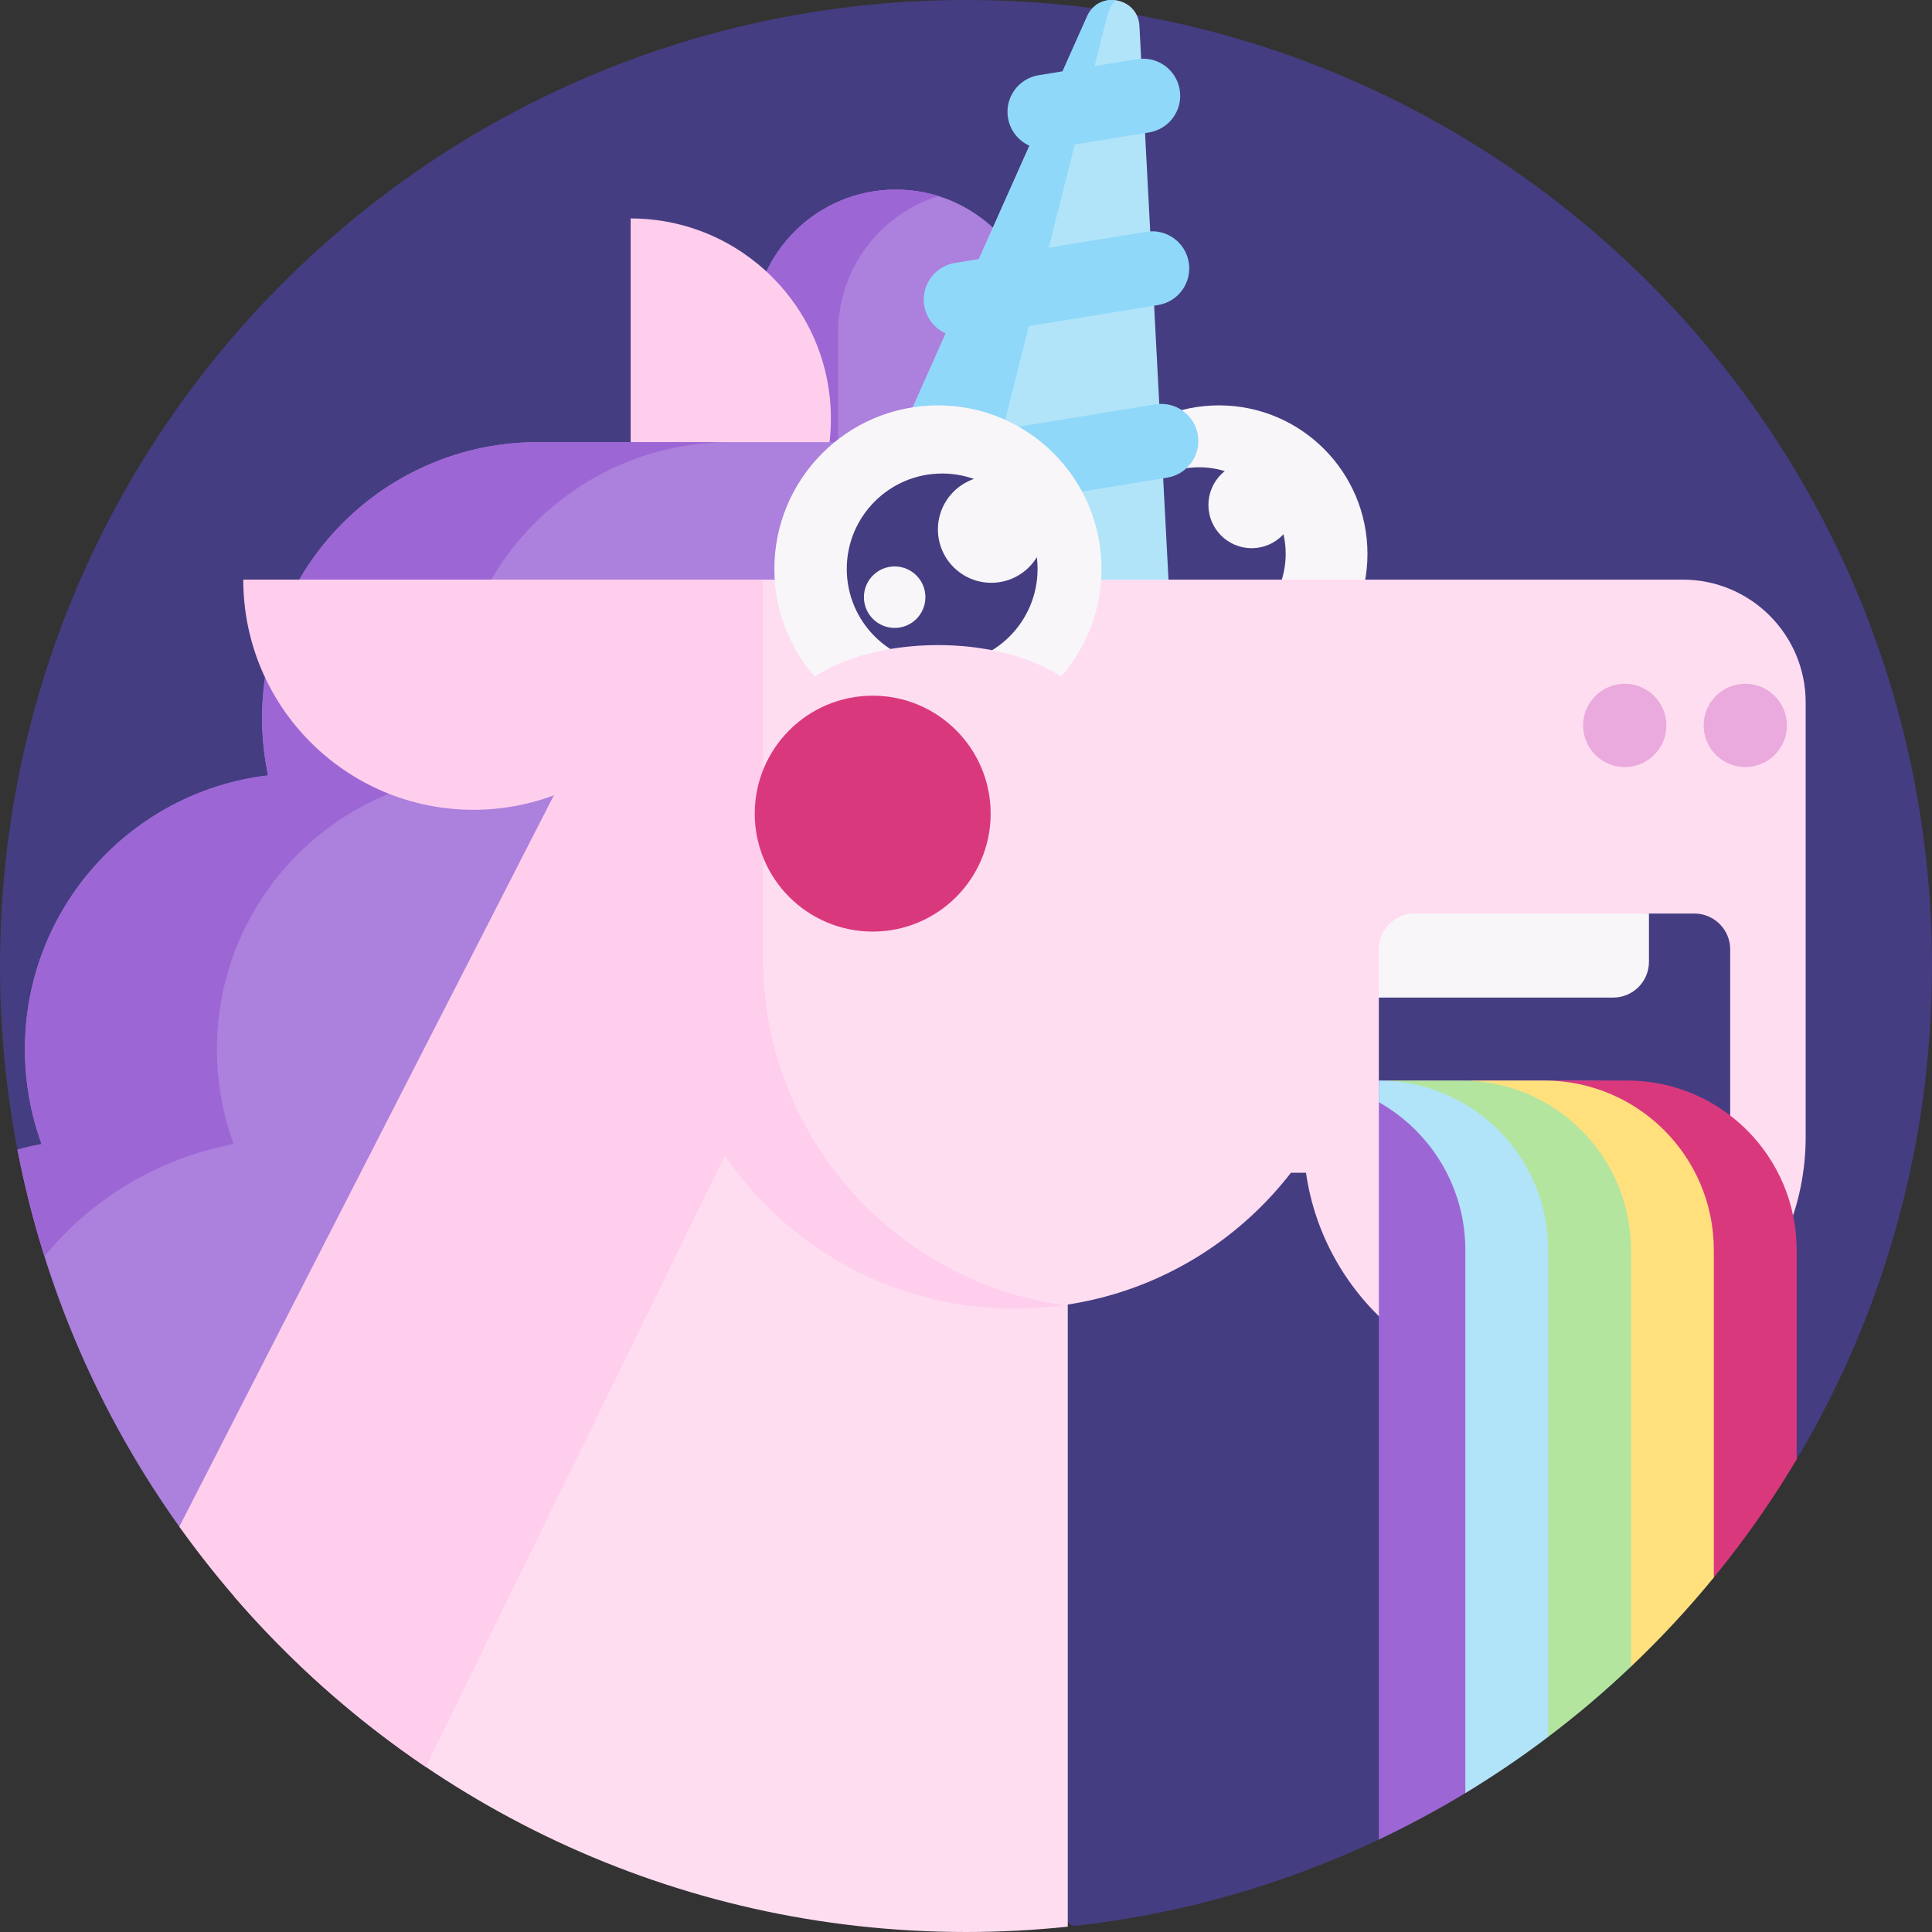<svg id="Capa_1" enable-background="new 0 0 512 512" height="512" viewBox="0 0 512 512" width="512" xmlns="http://www.w3.org/2000/svg"><rect x="0" y="0" width="512" height="512" fill="#333333" stroke="none"/><g><path d="m512 256c0 47.78-13.09 92.49-35.87 130.76-3 5.04-6.729-28.92-10.059-24.11-3.93 5.67-8.08 11.18-12.45 16.51-1.72 2.11-3.48 4.19-5.27 6.23-5.29 6.06-10.85 11.86-16.68 17.38-.87.83-1.75 1.65-2.63 2.47-6.17 5.71-12.62 11.09-19.32 16.16-.55.42-1.1.83-1.65 1.24-6.53 4.87-13.31 9.43-20.3 13.65-7.4 4.48-14.491 47.49-22.361 51.21-24.877 11.782-51.966 19.672-80.467 22.881-9.5 1.07-19.158-84.733-28.943-84.733-124.738 0-170.841-35.249-251.379-120.977-3.033-15.757-4.621-32.029-4.621-48.671 0-141.38 114.62-256 256-256s256 114.62 256 256z" fill="#453d81"/><g><circle cx="323.037" cy="146.783" fill="#f9f6f9" r="39.354"/><circle cx="317.766" cy="146.783" fill="#453d81" r="22.955"/><circle cx="331.703" cy="133.817" fill="#f9f6f9" r="11.458"/><path d="m237.389 50.243c-20.937 0-37.91 16.973-37.91 37.91v45.891h75.819v-45.891c.001-20.937-16.972-37.91-37.909-37.91z" fill="#ac80dd"/><path d="m248.7 51.953c-15.42 4.82-26.61 19.21-26.61 36.2v45.89h-22.61v-45.89c0-20.93 16.97-37.91 37.91-37.91 3.94 0 7.73.6 11.31 1.71z" fill="#9d66d5"/><g><path d="m310.314 165.988-8.354-159.122c-.399-7.595-10.742-9.515-13.839-2.568l-64.895 145.528z" fill="#b1e4f9"/><g fill="#90d8f9"><path d="m296.05.128c-.812-.151-1.962 1.517-2.869 5.11l-38.043 150.511-31.912-5.923 64.888-145.529c1.551-3.473 4.919-4.729 7.936-4.169z"/><path d="m230.655 138.815c-3.965-.736-7.227-3.882-7.913-8.091-.873-5.361 2.765-10.415 8.126-11.289l75.286-12.269c5.363-.874 10.415 2.765 11.289 8.126s-2.765 10.415-8.126 11.289l-75.286 12.269c-1.152.187-2.29.166-3.376-.035z"/><path d="m252.849 89.065c-3.964-.736-7.226-3.882-7.912-8.09-.874-5.361 2.763-10.416 8.124-11.29l50.684-8.266c5.36-.874 10.415 2.763 11.29 8.124.874 5.361-2.763 10.416-8.124 11.29l-50.684 8.266c-1.153.188-2.292.167-3.378-.034z"/><path d="m275.034 39.312c-3.965-.736-7.227-3.883-7.913-8.092-.873-5.361 2.765-10.415 8.126-11.288l26.104-4.252c5.36-.875 10.415 2.765 11.288 8.126s-2.765 10.415-8.126 11.288l-26.104 4.252c-1.152.188-2.29.167-3.375-.034z"/></g></g><path d="m167.134 57.892c29.306 0 53.064 23.758 53.064 53.064s-23.758 53.064-53.064 53.064z" fill="#ffceec"/><path d="m266.48 184.59h-51.03c.14 1.88.24 3.78.24 5.69 0 37.45-28.15 68.3-64.44 72.59 1.04 4.91 1.59 9.99 1.59 15.21 0 32.48-21.2 60.01-50.51 69.53 6.13 11.76 9.61 25.12 9.61 39.29 0 23.83 17.652 18.248 1.882 33.698-8.64-7.64-15.878-5.7-23.408-14.43-5.13-5.95-38.314 4.832-42.894-1.578-20.93-29.31-35.83-63.22-42.89-99.92 2.1-.58 4.24-1.07 6.41-1.47-2.87-7.83-4.43-16.3-4.43-25.12 0-37.45 28.15-68.3 64.44-72.59-1.04-4.91-1.59-9.99-1.59-15.21 0-40.38 32.73-73.11 73.11-73.11h92.08c17.58 0 31.83 14.25 31.83 31.82z" fill="#ac80dd"/><path d="m120.33 190.28c0 5.22.56 10.3 1.6 15.21-36.29 4.29-64.45 35.14-64.45 72.59 0 8.82 1.57 17.29 4.44 25.12-20.08 3.75-37.68 14.54-50.14 29.72-2.91-9.2-5.3-18.63-7.15-28.25 2.1-.58 4.24-1.07 6.41-1.47-2.87-7.83-4.43-16.3-4.43-25.12 0-37.45 28.15-68.3 64.44-72.59-1.04-4.91-1.59-9.99-1.59-15.21 0-40.38 32.73-73.11 73.11-73.11h50.88c-40.38 0-73.12 32.73-73.12 73.11z" fill="#9d66d5"/><path d="m445.962 153.608h-269.92v100.46c0 51.21 41.52 92.729 92.73 92.729 19.55 0 37.69-6.05 52.64-16.38 7.872-5.439 14.85-12.072 20.701-19.624h3.987c4.626 32.213 32.394 57.056 65.867 57.056 36.699 0 66.556-29.857 66.556-66.556v-22.436-27.267-65.422c-.001-17.98-14.581-32.56-32.561-32.56z" fill="#ffddf1"/><path d="m282.97 304.03v206.56c-8.86.93-17.86 1.41-26.97 1.41-77.51 0-146.97-34.45-193.91-88.87l113.96-269.52z" fill="#ffddf1"/><path d="m197.67 294.87-84.84 173.38c-18.85-12.75-35.92-27.94-50.74-45.12-5.13-5.95-9.99-12.13-14.57-18.54l128.53-250.98 18.48 26z" fill="#ffceec"/><path d="m64.468 153.606c0 33.687 27.309 60.996 60.996 60.996s60.996-27.309 60.996-60.996z" fill="#ffceec"/><path d="m430.578 203.283c-6.097 0-11.039-4.942-11.039-11.039 0-6.097 4.942-11.039 11.039-11.039 6.097 0 11.039 4.942 11.039 11.039 0 6.097-4.942 11.039-11.039 11.039z" fill="#eaaadd"/><path d="m462.52 203.283c-6.097 0-11.039-4.942-11.039-11.039 0-6.097 4.942-11.039 11.039-11.039 6.097 0 11.039 4.942 11.039 11.039 0 6.097-4.943 11.039-11.039 11.039z" fill="#eaaadd"/><path d="m281.882 345.876c-4.28.61-8.66.92-13.11.92-51.21 0-92.73-41.52-92.73-92.73v-100.46h26.16v100.46c0 46.78 34.65 85.47 79.68 91.81z" fill="#ffceec"/><circle cx="248.56" cy="150.773" fill="#f9f6f9" r="43.344"/><circle cx="249.684" cy="150.773" fill="#453d81" r="25.283"/><ellipse cx="248.56" cy="193.853" fill="#ffddf1" rx="42.307" ry="22.897"/><circle cx="231.276" cy="215.622" fill="#da387d" r="31.259"/><circle cx="262.699" cy="140.304" fill="#f9f6f9" r="14.139"/><circle cx="237.095" cy="158.259" fill="#f9f6f9" r="8.147"/><path d="m458.52 251.59v49.7c0 25.72-20.84 46.56-46.55 46.56-25.72 0-46.56-35.79-46.56-61.5v-21.98l9.546-6.809c0-5.24 4.25-9.49 9.49-9.49l52.544-5.971h12.04c5.24 0 9.49 4.25 9.49 9.49z" fill="#453d81"/><path d="m436.99 242.1v12.78c0 5.24-4.25 9.49-9.49 9.49h-62.09v-12.78c0-5.24 4.25-9.49 9.49-9.49z" fill="#f9f6f9"/><g><path d="m466.63 331.291v50.24c-20.577 29.723-47.287 74.894-78.298 93.653-7.404 4.479-15.053 8.592-22.922 12.316v-201.149h56.28c24.82 0 44.94 20.12 44.94 44.94z" fill="#9d66d5"/><path d="m476.13 331.291v55.469c-3 5.04-6.17 9.97-9.5 14.78-3.93 5.67-8.08 11.18-12.45 16.51-1.72 2.11-4.027-3.613-5.817-1.574l-6.533-78.245c0-24.82-7.77-51.88-32.59-51.88h21.95c24.82 0 44.94 20.12 44.94 44.94z" fill="#da387d"/><path d="m454.18 331.291v86.759c-6.82 8.33-14.15 16.22-21.95 23.61-.87.83-5.004-5.525-5.884-4.706l-2.426-97.354c0-24.82-11.81-53.25-36.63-53.25h21.95c24.82.001 44.94 20.121 44.94 44.941z" fill="#ffe07d"/><path d="m432.23 331.291v110.369c-6.96 6.63-14.29 12.84-21.95 18.63-.55.42-7.633-5.703-8.183-5.293l.543-116.065c0-24.82-12.48-52.58-37.3-52.58h21.95c24.82-.001 44.94 20.119 44.94 44.939z" fill="#b3e59f"/><path d="m410.28 331.291v128.999c-7.04 5.34-14.37 10.31-21.95 14.89v-143.889c0-16.82-9.24-31.48-22.92-39.19v-5.75c24.79.04 44.87 20.14 44.87 44.94z" fill="#b1e4f9"/></g></g></g></svg>